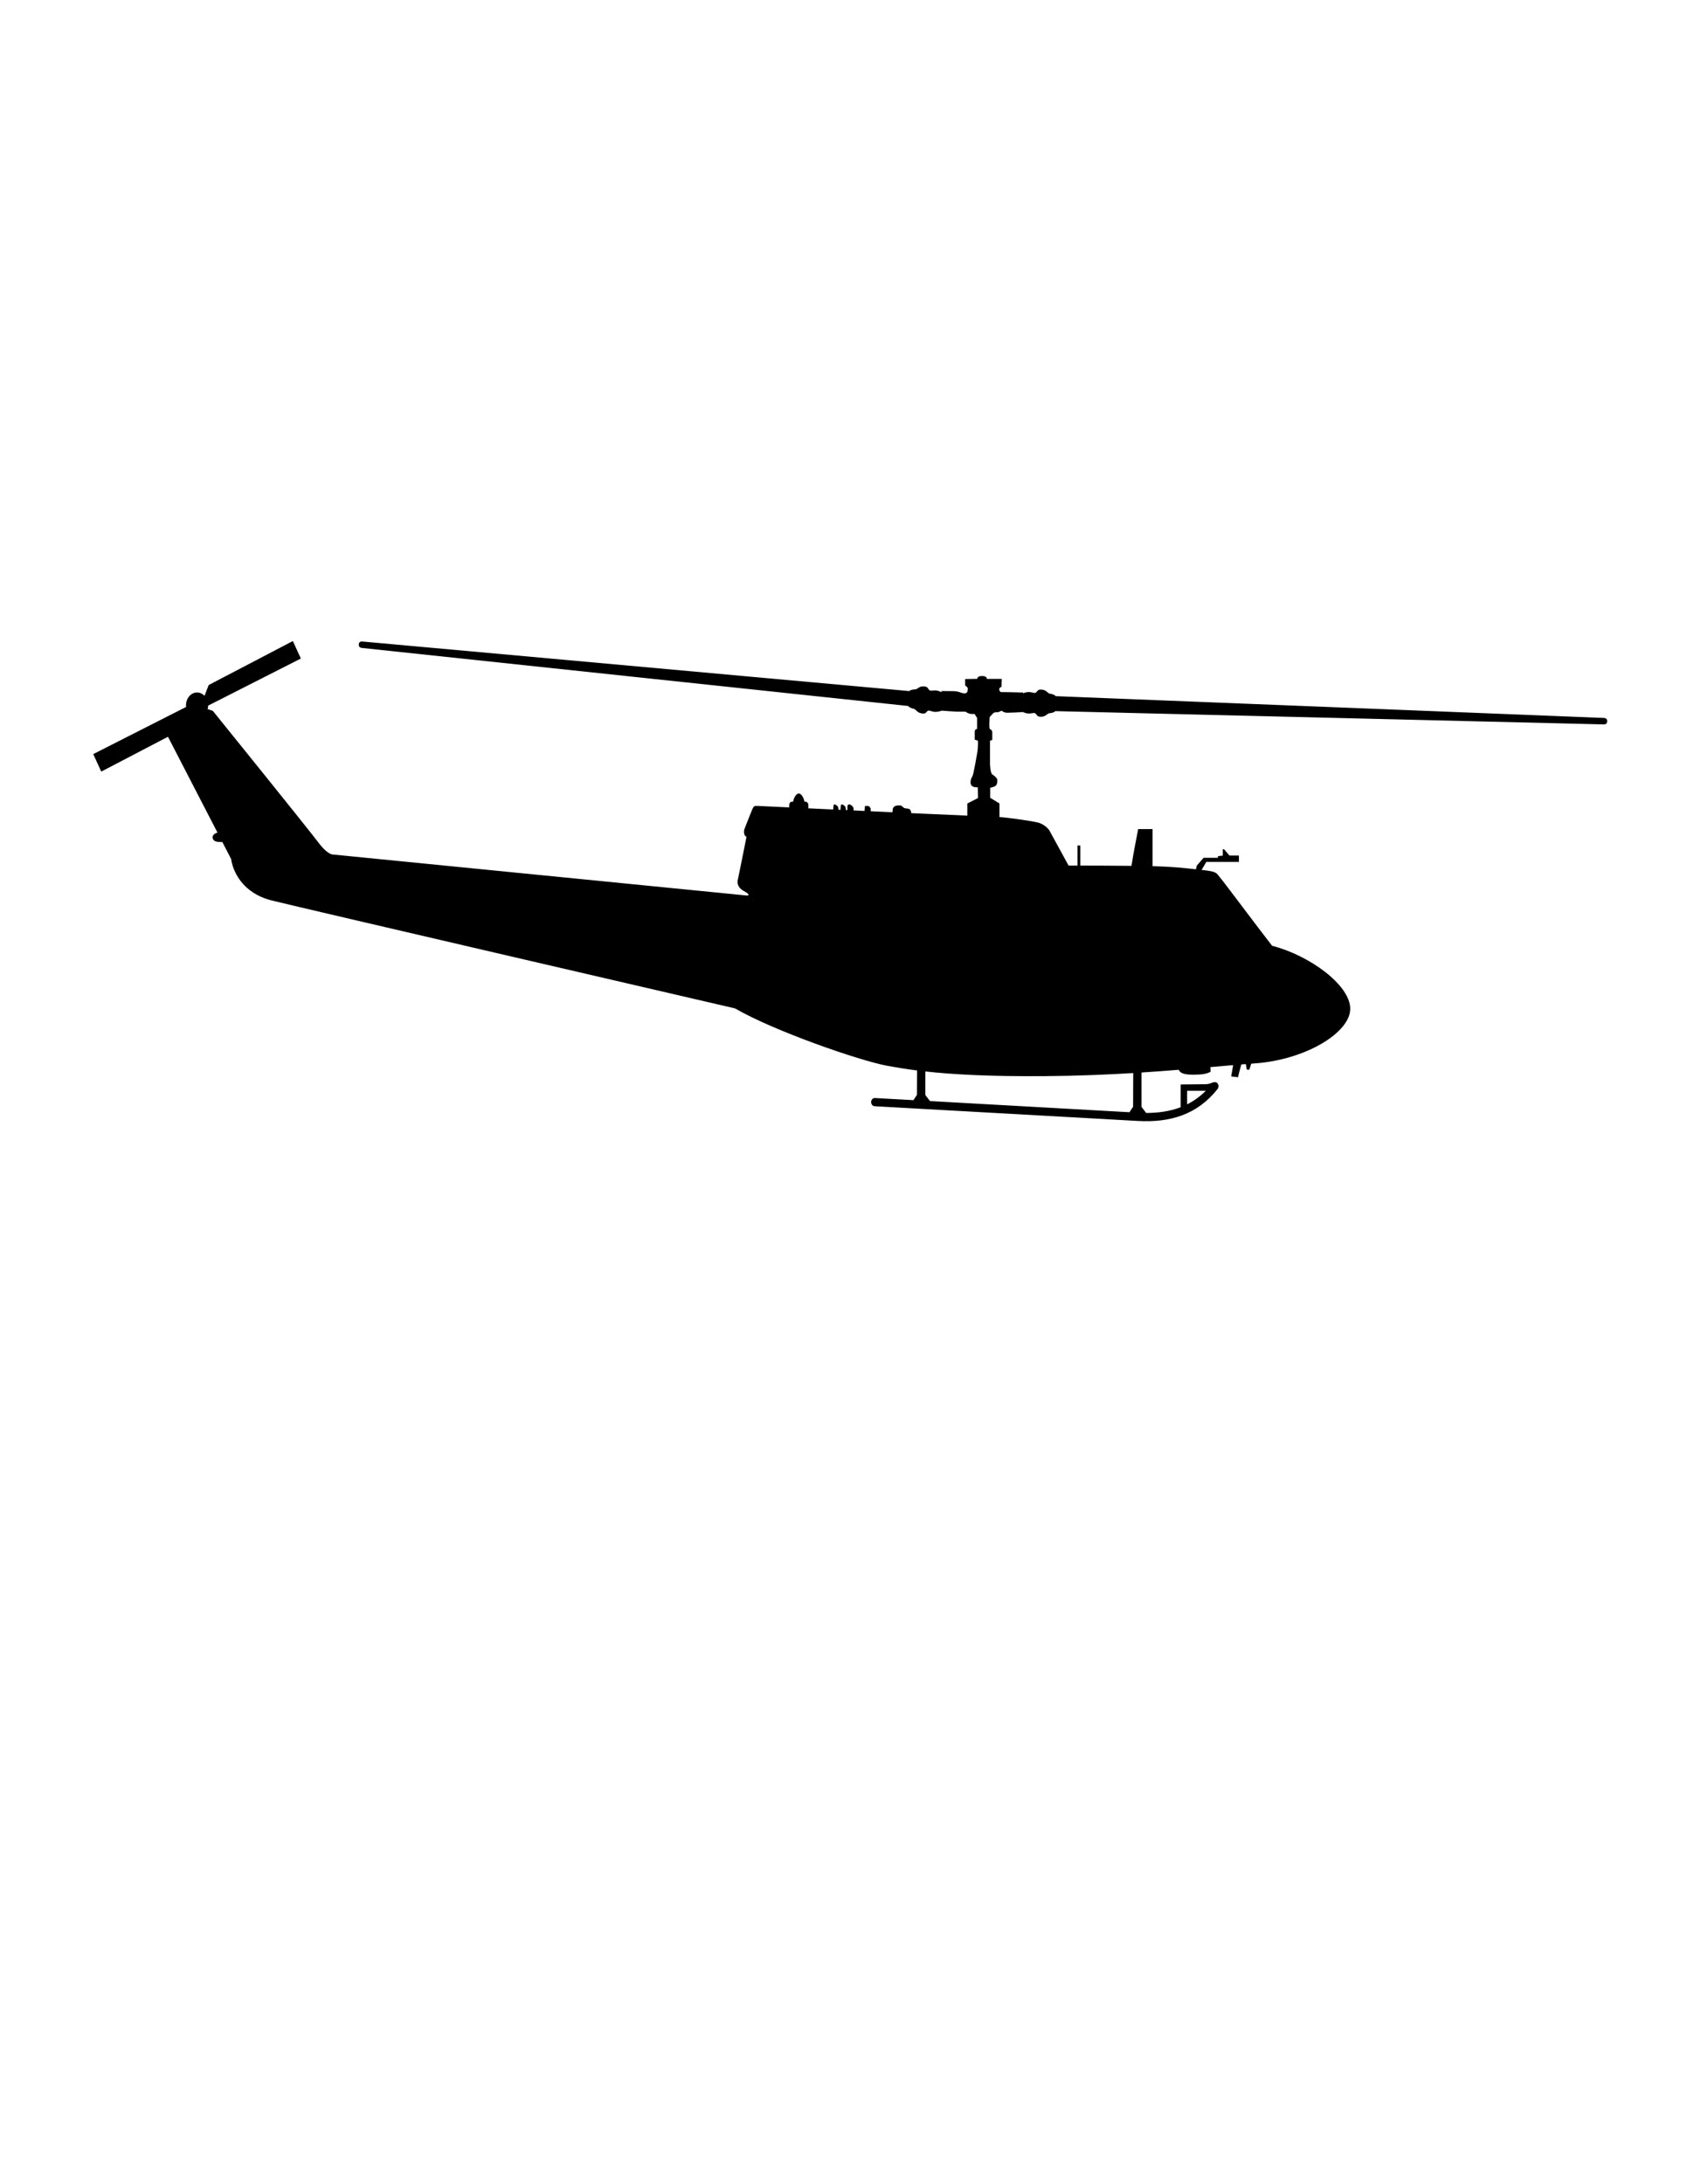 <?xml version="1.0" encoding="utf-8"?>
<!-- Generator: Adobe Illustrator 16.0.0, SVG Export Plug-In . SVG Version: 6.00 Build 0)  -->
<!DOCTYPE svg PUBLIC "-//W3C//DTD SVG 1.1//EN" "http://www.w3.org/Graphics/SVG/1.1/DTD/svg11.dtd">
<svg version="1.1" id="Layer_1" xmlns="http://www.w3.org/2000/svg" xmlns:xlink="http://www.w3.org/1999/xlink" x="0px" y="0px"
	 width="612px" height="792px" viewBox="0 0 612 792" enable-background="new 0 0 612 792" xml:space="preserve">
<path d="M266.667,365.657c0,0-157.339-36.445-168.098-39.144c-10.747-2.705-14.107-10.698-14.731-15.055l-3.183-6.145
	c-2.931,0.122-3.531-0.704-3.513-1.806c0.019-0.808,0.875-1.353,1.744-1.622l-17.95-34.731l-24.205,12.631l-2.907-6.34l33.69-17.1
	c-0.018-0.189-0.037-0.386-0.037-0.587c0-2.57,1.806-4.664,4.015-4.664c1.047,0,1.989,0.465,2.699,1.218l1.518-3.917l30.533-15.949
	l2.901,6.34l-33.629,17.075c-0.012,0.483-0.085,0.942-0.208,1.383l0.275-0.055l1.646,0.594c0,0,34.688,42.919,38.268,47.699
	c3.592,4.786,5.465,4.388,5.465,4.388l149.989,14.854c0,0,1.94,0-1.132-1.652c-3.072-1.652-2.105-4.29-2.105-4.29
	s2.344-11.39,3.109-15.355c-1.285-0.489-0.833-2.57-0.833-2.57s0.906-2.442,2.215-5.648c1.402-3.434,1.016-3.011,3.697-2.932
	l10.404,0.496v-0.844c0-0.68,0.478-1.243,1.065-1.243h0.379c0.123-1.218,1.059-2.968,2.032-2.968c0.973,0,1.903,1.75,2.025,2.968
	h0.386c0.587,0,1.059,0.557,1.059,1.243v1.175l9.021,0.422c0.024-0.826,0.11-1.848,0.374-1.848c0.44,0,0.985,0.392,1.285,0.747
	c0.146,0.177,0.238,0.71,0.281,1.199l0.704,0.031c0.024-0.845,0.11-1.977,0.385-1.977c0.447,0,0.979,0.392,1.279,0.747
	c0.166,0.184,0.258,0.802,0.312,1.322l0.502,0.024c0.007-0.514,0.03-1.138,0.05-1.432c0.062-0.581,0.416-0.71,0.832-0.636
	c0.416,0.092,1.09,0.679,1.292,1.095c0.104,0.19,0.104,0.649,0.078,1.071l4.004,0.196l0.134-1.824c0,0,0.386,0,1.064,0
	c0.68,0,1.021,1.003,1.021,1.003v0.924l7.871,0.374c0.055-0.318,0.098-0.637,0.098-0.906c0-0.9,0.881-1.548,1.677-1.548
	s1.285-0.202,1.879,0.397c0.601,0.594,0.766,0.625,1.94,0.722c0.894,0.074,1.162,0.814,1.261,1.659h0.165
	c0,0,10.991,0.483,20.159,0.881v-1.983v-2.417l3.861-1.953h0.023l-0.066-3.892c-1.664,0-2.645-0.392-2.645-1.812
	c0-1.426,0.644-1.885,0.906-2.846c0.257-0.955,1.138-5.478,1.536-7.95c0.392-2.479,0.237-4.327,0.237-4.327l-1.162-0.361
	c0,0,0-2.087,0-2.931c0-0.838,0.862-0.985,0.862-0.985v-3.935l-0.924-1.481c0,0-1.096,0.135-1.854-0.104
	c-0.767-0.233-0.906-0.361-1.188-0.6c-0.294-0.22-2.05-0.061-3.642-0.128c-1.444-0.055-4.614-0.306-5.202-0.355
	c-0.716,0.263-1.952,0.594-2.998,0.386c-1.09-0.214-1.695-0.637-2.21-0.233c-0.514,0.398-0.575,1.151-2.222,0.826
	c-1.658-0.324-1.903-1.475-2.767-1.652c-0.869-0.171-1.365-0.508-1.665-0.661c-0.287-0.159-0.208-0.343-0.208-0.343l-198.368-21.065
	c0,0-1.224-0.11-1.052-1.279c0-1.188,1.224-1.053,1.224-1.053L329.991,250.6c0,0-0.062-0.202,0.258-0.294
	c0.318-0.104,0.856-0.331,1.737-0.331c0.888,0,1.278-1.095,2.956-1.095c1.684,0,1.628,0.759,2.081,1.254
	c0.452,0.496,1.106,0.208,2.222,0.208c0.802,0,1.658,0.318,2.332,0.655v-0.447c0,0,1.756,0.062,4.125,0.062
	c2.354,0,2.839,0.795,4.233,0.795c1.401,0,1.022-1.487,1.157-1.769c0.128-0.282-0.961-1.102-0.961-1.102v-2.313
	c0,0,3.831-0.073,4.406-0.073c0.036-0.22-0.013-1.028,1.799-1.022c1.812,0.012,1.685,1.053,1.685,1.053l5.396-0.019
	c0,0-0.116,2.24-0.079,2.674c0.03,0.428-0.851,0.361-0.851,1.059c0,0.685,0.524,1.052,0.524,1.052s6.084,0.074,6.636,0.128
	c0.545,0.067,1.475,0,1.475,0l-0.006,0.306c0.729-0.269,1.695-0.526,2.57-0.422c1.106,0.147,1.72,0.526,2.216,0.092
	c0.508-0.428,0.52-1.193,2.195-0.973c1.665,0.214,1.953,1.353,2.828,1.462c0.888,0.11,1.39,0.416,1.701,0.557
	c0.294,0.141,0.22,0.33,0.22,0.33l199.084,7.907c0,0,1.225,0.024,1.103,1.206c0.066,1.193-1.163,1.138-1.163,1.138l-199.15-4.822
	c0,0,0.062,0.189-0.231,0.318c-0.312,0.116-0.852,0.385-1.728,0.44c-0.881,0.061-1.229,1.169-2.899,1.285
	c-1.665,0.11-1.658-0.648-2.143-1.12c-0.478-0.459-1.12-0.122-2.222-0.049c-0.9,0.062-1.892-0.281-2.595-0.612v0.092
	c0,0-5.318,0.331-6.061,0.202c-0.739-0.128-1.235-0.593-1.45-0.661c-0.231-0.067-0.941,0.496-1.475,0.496
	c-0.545,0-1.279-0.037-1.8,0.563c-0.508,0.594-1.077,1.188-1.077,1.188s-0.379,4.437,0.159,4.437c0.508,0,0.771,0.906,0.771,0.906
	v3.005l-0.819,0.196v8.482c0,0,0.066,3.274,0.845,3.8c0.789,0.52,1.773,1.353,1.773,1.848c0,0.496,0.153,1.763-0.647,2.301
	c-0.808,0.544-1.903,0.661-1.903,0.661v3.751h0.172l3.188,1.952v2.246v2.693l0.324,0.018c2.479,0.129,10.765,1.316,13.434,1.916
	c2.688,0.594,4.271,2.779,4.271,2.779l7.05,12.876c0,0,1.218,0,3.22,0v-7.283h1.021v7.283c4.42,0.006,11.652,0.03,18.568,0.098
	c0.581-3.966,2.43-13.323,2.43-13.323h5.232v13.434c7.467,0.196,11.126,0.636,15.729,1.138l0.288-1.304l2.479-2.864h5.165l0.092-0.6
	l1.714-0.196v-2.307h0.452l1.971,2.283h3.435v2.307h-11.83l-1.707,2.907c5.819,0.63,5.214,1.046,6.707,2.785
	c1.542,1.787,12.944,17.13,18.862,24.731c13.481,3.433,28.342,14.192,28.342,22.84c0,8.653-16.17,18.488-34.598,19.804
	c-0.429,0.031-0.868,0.067-1.31,0.098l-0.716,2.216l-0.895-0.067l-0.36-2.001c-0.539,0.037-1.077,0.086-1.635,0.135
	c-0.452,1.512-1.205,4.639-1.205,4.639l-2.474-0.294l0.724-4.101c-2.646,0.221-5.398,0.453-8.264,0.716l0.057,1.701
	c0,0-1.384,0.9-4.271,0.998c-2.65,0.092-6.519,0.288-7.246-1.726c-4.29,0.342-8.812,0.685-13.531,0.991v12.442l1.684,2.222
	c4.468,0,8.544-0.6,12.265-1.981c0.079-0.031,0.165-0.067,0.251-0.099v-8.25c0,0,7.007-0.085,8.893-0.085
	c1.892,0,2.516-0.771,3.514-0.771c0.324-0.012,0.667,0.11,0.918,0.386c0.514,0.563,0.557,1.505,0.079,2.111
	c-3.696,4.657-7.992,7.729-12.876,9.547c-4.816,1.806-10.202,2.369-16.108,2.038l-95.472-5.337c-0.704-0.042-1.255-0.74-1.218-1.562
	c0.023-0.818,0.637-1.456,1.346-1.413l13.984,0.771l1.268-1.896l0.049-8.868c-4.144-0.526-7.553-1.096-10.588-1.652
	C311.839,384.66,280.431,373.699,266.667,365.657L266.667,365.657z M411.104,389.09c-9.607,0.588-20.141,1.022-31.651,1.114
	c-20.74,0.171-34.138-0.624-43.771-1.695v8.543l1.679,2.197l72.375,4.051l1.32-1.995L411.104,389.09L411.104,389.09z
	 M430.658,400.449c2.436-1.225,4.706-2.853,6.806-4.939h-6.806V400.449z"/>
</svg>
